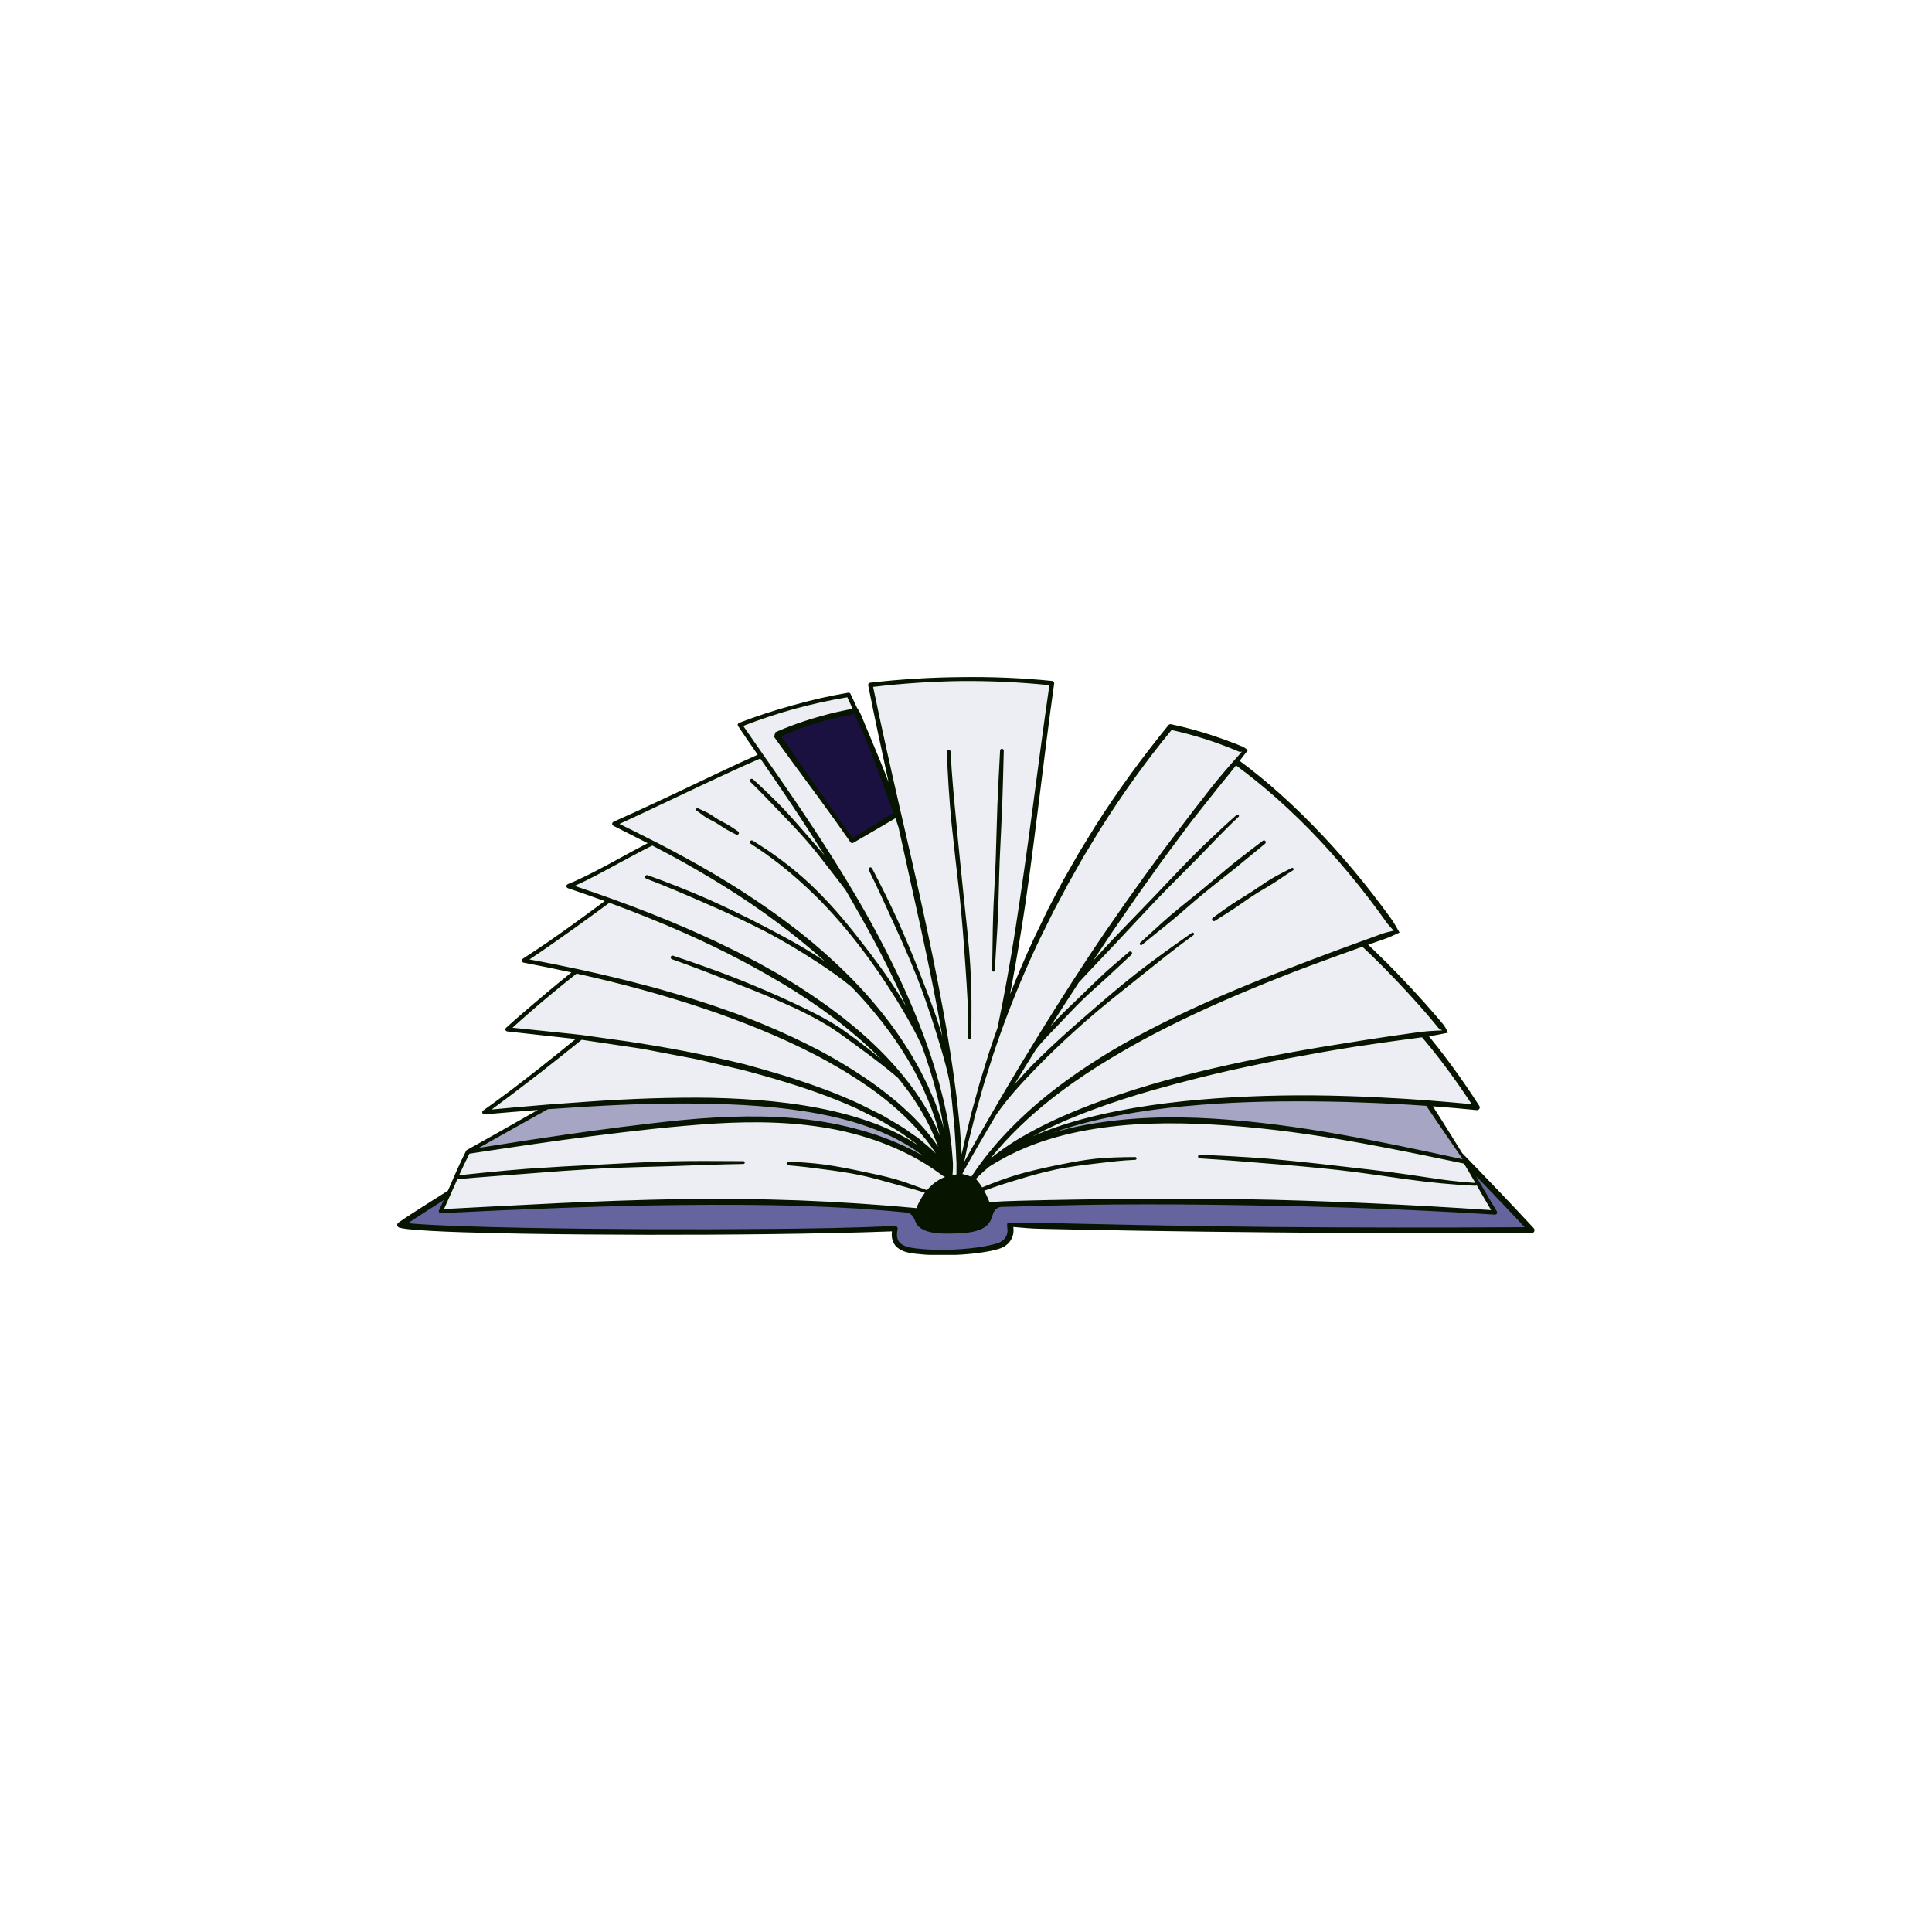 <svg xmlns="http://www.w3.org/2000/svg" xmlns:xlink="http://www.w3.org/1999/xlink" width="500" zoomAndPan="magnify" viewBox="0 0 375 375" height="500" preserveAspectRatio="xMidYMid meet" version="1.0"><defs><clipPath id="425ee6e168"><path d="M 77.059 225 L 298 225 L 298 243.574 L 77.059 243.574 Z M 77.059 225 " clip-rule="nonzero"/></clipPath><clipPath id="da14d0ee9b"><path d="M 85 131.074 L 291 131.074 L 291 236 L 85 236 Z M 85 131.074 " clip-rule="nonzero"/></clipPath><clipPath id="f74a3ba748"><path d="M 77.059 131.074 L 298 131.074 L 298 243.574 L 77.059 243.574 Z M 77.059 131.074 " clip-rule="nonzero"/></clipPath></defs><rect x="-37.5" width="450" fill="#ffffff" y="-37.5" height="450" fill-opacity="1"/><rect x="-37.5" width="450" fill="#ffffff" y="-37.5" height="450" fill-opacity="1"/><g clip-path="url(#425ee6e168)"><path fill="#66649f" d="M 184.246 228.168 C 184.398 228.469 184.457 228.633 184.457 228.633 C 184.391 228.473 184.316 228.324 184.246 228.168 Z M 297.266 238.773 C 293.762 234.98 289.141 230.148 284.371 225.227 C 284.457 225.359 284.547 225.496 284.633 225.629 C 284.578 225.625 284.523 225.617 284.465 225.609 C 286.367 228.73 288.281 232.234 290.184 235.348 C 257.375 233.184 224.457 232.672 191.594 233.816 C 190.941 231.953 190.102 230.371 188.816 228.941 C 188.777 228.949 188.742 228.953 188.707 228.961 C 187.934 228.645 187.168 228.395 186.355 228.234 C 186.309 228.367 186.266 228.5 186.223 228.633 L 184.457 228.633 C 182.145 230.641 180.238 232.773 178.18 235.039 C 147.43 231.957 116.426 233.523 85.559 235.094 C 86.086 233.98 86.602 232.82 87.121 231.648 C 82.07 234.852 78.293 237.277 77.707 237.742 C 82.375 239.191 147.168 239.633 173.73 238.477 C 173.148 241.094 174.438 242.312 176.891 242.711 C 182.137 243.559 190.219 242.992 193.766 241.848 C 195.84 241.176 196.461 239.426 196.004 237.777 C 228.855 238.652 264.402 238.969 297.266 238.773 Z M 297.266 238.773 " fill-opacity="1" fill-rule="nonzero"/></g><path fill="#a6a5c4" d="M 188.77 228.895 C 188.785 228.91 188.801 228.926 188.816 228.941 C 188.777 228.949 188.742 228.953 188.707 228.961 C 188.727 228.938 188.75 228.918 188.77 228.895 Z M 284.371 225.227 C 281.953 221.523 279.535 217.82 277.117 214.121 C 275.895 214.031 274.605 213.945 273.266 213.859 C 250.156 212.414 210.477 212.121 192.594 225.457 C 203.312 218.992 216.594 217.27 229.254 217.469 C 247.859 217.762 266.199 221.641 284.402 225.504 C 284.422 225.539 284.445 225.574 284.465 225.609 C 284.523 225.617 284.578 225.625 284.633 225.629 C 284.547 225.496 284.457 225.359 284.371 225.227 Z M 114.805 214.254 C 112.012 214.422 109.176 214.621 106.297 214.844 C 102.336 217.086 95.141 221.152 90.84 223.551 C 94.887 222.918 98.898 222.305 102.898 221.711 C 111.16 220.484 119.379 219.363 127.793 218.449 C 137.598 217.387 147.516 216.684 157.297 217.918 C 167.078 219.152 176.789 222.438 184.457 228.633 C 172.562 214.145 146.59 212.32 114.805 214.254 Z M 114.805 214.254 " fill-opacity="1" fill-rule="nonzero"/><g clip-path="url(#da14d0ee9b)"><path fill="#eceef3" d="M 290.184 235.348 C 257.375 233.184 224.457 232.672 191.594 233.816 C 190.941 231.953 190.102 230.371 188.816 228.941 C 188.801 228.926 188.785 228.91 188.77 228.895 C 188.75 228.918 188.727 228.938 188.707 228.961 C 187.934 228.645 187.168 228.395 186.355 228.234 C 186.309 228.367 186.266 228.5 186.223 228.633 L 184.457 228.633 C 184.457 228.633 184.398 228.469 184.246 228.168 C 184.316 228.324 184.391 228.473 184.457 228.633 C 172.562 214.145 146.59 212.32 114.805 214.254 C 112.012 214.422 109.176 214.621 106.297 214.844 C 102.27 215.152 98.168 215.508 94 215.891 C 100.906 210.953 108.832 204.594 112.832 201.34 C 108.336 200.77 103.57 200.246 98.504 199.789 C 101.766 196.816 107.52 191.922 111.879 188.484 C 108.629 187.777 105.238 187.094 101.691 186.438 C 106.586 183.293 113.09 178.574 118.262 174.746 C 115.723 173.828 113.098 172.91 110.352 172.004 C 115.062 170.117 121.102 166.414 126.676 163.641 C 123.52 162.02 120.945 160.773 119.25 159.906 C 127.84 156.074 139.668 150.188 147.73 146.672 C 146.152 144.402 144.754 142.395 143.605 140.695 C 150.117 138.152 157.809 135.992 164.707 134.871 C 165.191 135.875 165.684 136.93 166.184 138.031 L 164.695 138.305 C 159.879 139.188 155.191 140.656 150.73 142.676 L 153.352 146.344 L 165.281 163.055 L 165.418 163.242 L 174.078 158.008 C 174.383 158.891 174.684 159.789 174.984 160.695 C 172.922 151.562 170.828 142.25 168.945 132.945 C 180.598 131.57 192.508 131.395 204.18 132.609 C 200.973 154.98 198.957 176.793 194.277 199.004 C 201.879 178.027 213.035 158.336 227.195 141.094 C 232.207 142.172 236.934 143.723 241.641 145.746 C 241.055 146.438 240.469 147.133 239.883 147.836 C 250.883 155.867 261.77 167.348 271.09 180.832 C 268.926 181.598 266.746 182.371 264.562 183.156 C 270.02 188.195 276.746 195.461 280.5 200.227 C 279.07 200.402 277.668 200.582 276.277 200.766 C 280.078 205.246 283.504 210.012 286.699 214.945 C 284.328 214.711 281.051 214.406 277.117 214.121 C 275.895 214.031 274.605 213.945 273.266 213.859 C 250.156 212.414 210.477 212.121 192.594 225.457 C 203.312 218.992 216.594 217.27 229.254 217.469 C 247.859 217.762 266.199 221.641 284.402 225.504 C 284.422 225.539 284.445 225.574 284.465 225.609 C 286.367 228.73 288.281 232.234 290.184 235.348 Z M 172.75 154.23 C 171.535 150.879 170.309 147.715 169.102 144.781 C 170.309 147.715 171.535 150.879 172.75 154.23 Z M 172.75 154.23 C 173.191 155.461 173.637 156.715 174.074 157.996 C 173.637 156.715 173.191 155.461 172.75 154.23 Z M 127.793 218.449 C 119.379 219.363 111.16 220.484 102.898 221.711 C 98.898 222.305 94.887 222.918 90.84 223.551 C 89.527 226.109 88.324 228.918 87.121 231.648 C 86.602 232.82 86.086 233.98 85.559 235.094 C 116.426 233.523 147.43 231.957 178.18 235.039 C 180.238 232.773 182.145 230.641 184.457 228.633 C 176.789 222.438 167.078 219.152 157.297 217.918 C 147.516 216.684 137.598 217.387 127.793 218.449 Z M 127.793 218.449 " fill-opacity="1" fill-rule="nonzero"/></g><path fill="#1b1140" d="M 174.078 158.008 L 165.418 163.242 L 165.281 163.055 L 153.352 146.344 L 150.73 142.676 C 155.191 140.656 159.879 139.188 164.695 138.305 L 166.184 138.031 C 166.188 138.035 166.188 138.039 166.191 138.047 C 166.344 138.379 166.496 138.719 166.648 139.062 C 166.656 139.082 166.668 139.102 166.676 139.121 C 166.824 139.453 166.973 139.789 167.121 140.129 C 167.137 140.156 167.148 140.188 167.16 140.215 C 167.309 140.551 167.457 140.891 167.605 141.234 C 167.617 141.266 167.633 141.293 167.645 141.324 C 167.793 141.668 167.941 142.016 168.094 142.367 C 168.105 142.398 168.117 142.43 168.133 142.461 C 168.285 142.82 168.441 143.188 168.594 143.555 C 168.602 143.57 168.609 143.586 168.613 143.602 C 168.773 143.988 168.938 144.379 169.098 144.77 C 169.102 144.773 169.102 144.777 169.102 144.781 C 170.754 148.789 172.438 153.223 174.074 157.996 C 174.078 158 174.078 158.004 174.078 158.008 Z M 174.078 158.008 " fill-opacity="1" fill-rule="nonzero"/><g clip-path="url(#f74a3ba748)"><path fill="#071500" d="M 297.691 238.383 C 293.133 233.461 288.492 228.625 283.82 223.828 L 280.004 217.695 C 279.379 216.703 278.746 215.719 278.117 214.734 C 280.961 214.941 283.809 215.184 286.648 215.473 C 286.762 215.48 286.883 215.457 286.988 215.387 C 287.23 215.23 287.301 214.902 287.141 214.66 C 285.449 212.031 283.688 209.445 281.836 206.922 C 280.914 205.656 279.961 204.414 278.996 203.18 C 278.512 202.566 278.02 201.953 277.527 201.348 L 277.355 201.141 C 277.496 201.117 277.641 201.102 277.781 201.078 C 278.898 200.891 279.992 200.664 281.047 200.449 C 280.902 200.129 280.742 199.754 280.52 199.395 C 280.305 199.035 280.012 198.688 279.855 198.504 C 279.477 198.059 279.109 197.605 278.727 197.168 C 277.969 196.285 277.195 195.414 276.422 194.543 C 274.871 192.809 273.289 191.105 271.676 189.426 C 270.062 187.75 268.422 186.102 266.738 184.492 C 266.344 184.117 265.949 183.742 265.555 183.371 L 265.555 183.367 L 268.438 182.367 C 269.535 181.992 270.652 181.492 271.648 181.012 C 271.141 180.082 270.547 179.059 269.895 178.141 L 268.137 175.762 C 266.961 174.207 265.77 172.66 264.543 171.145 C 262.098 168.105 259.535 165.156 256.859 162.316 C 254.184 159.48 251.414 156.727 248.5 154.125 C 245.973 151.855 243.344 149.699 240.613 147.676 C 241.152 146.984 241.691 146.297 242.215 145.609 C 241.898 145.332 241.438 145.012 240.996 144.836 L 240.105 144.477 C 239.512 144.242 238.918 144.016 238.32 143.793 C 237.121 143.352 235.918 142.934 234.703 142.543 C 232.273 141.762 229.805 141.105 227.309 140.574 L 227.305 140.57 C 227.117 140.531 226.914 140.598 226.785 140.758 C 221.664 147.047 216.863 153.602 212.527 160.453 L 209.348 165.641 L 206.332 170.926 L 203.504 176.312 L 200.852 181.785 C 199.133 185.469 197.531 189.207 196.043 192.988 C 196.801 189.062 197.492 185.125 198.125 181.184 C 199.449 173.121 200.469 165.023 201.484 156.93 C 202.496 148.836 203.477 140.742 204.613 132.672 L 204.613 132.652 C 204.637 132.41 204.465 132.199 204.223 132.172 C 198.352 131.582 192.445 131.344 186.551 131.426 C 180.652 131.473 174.754 131.836 168.895 132.512 L 168.859 132.516 C 168.621 132.562 168.469 132.793 168.516 133.031 C 169.77 139.312 171.109 145.578 172.477 151.832 C 171.957 150.461 171.41 149.094 170.855 147.734 L 168.793 142.758 L 167.234 139.031 L 167.086 138.68 C 167.027 138.543 166.961 138.41 166.895 138.273 C 166.758 138.008 166.609 137.75 166.457 137.508 C 166.441 137.508 166.422 137.512 166.406 137.512 C 165.973 136.566 165.531 135.629 165.086 134.691 C 165.008 134.527 164.828 134.426 164.641 134.457 C 161.016 135.062 157.438 135.891 153.906 136.883 C 150.371 137.855 146.879 138.984 143.453 140.309 C 143.426 140.316 143.395 140.332 143.371 140.352 C 143.18 140.48 143.129 140.742 143.262 140.93 C 144.52 142.797 145.793 144.645 147.066 146.492 C 145.883 147.016 144.703 147.551 143.527 148.094 C 140.805 149.352 138.094 150.641 135.387 151.934 C 132.684 153.23 129.969 154.504 127.25 155.773 C 124.535 157.043 121.812 158.301 119.078 159.512 C 118.988 159.551 118.914 159.621 118.867 159.711 C 118.762 159.922 118.844 160.18 119.055 160.285 C 121.281 161.414 123.508 162.527 125.719 163.664 C 123.949 164.57 122.207 165.527 120.465 166.48 C 118.781 167.406 117.086 168.312 115.387 169.191 C 113.68 170.066 111.961 170.91 110.199 171.617 C 110.09 171.66 110 171.75 109.957 171.871 C 109.887 172.09 110.004 172.324 110.223 172.398 C 112.613 173.203 114.996 174.039 117.371 174.898 C 115.27 176.457 113.164 178.008 111.043 179.535 C 107.906 181.805 104.719 184.004 101.469 186.094 C 101.379 186.152 101.309 186.25 101.289 186.363 C 101.246 186.586 101.395 186.801 101.617 186.844 C 104.727 187.438 107.824 188.066 110.914 188.742 C 109.309 190.031 107.719 191.34 106.141 192.66 C 103.48 194.906 100.816 197.148 98.227 199.488 C 98.152 199.551 98.105 199.641 98.094 199.746 C 98.066 199.973 98.23 200.172 98.457 200.199 L 98.465 200.199 L 110.012 201.48 C 110.582 201.547 111.156 201.609 111.727 201.672 C 109.371 203.605 107 205.523 104.602 207.406 C 102.824 208.805 101.035 210.188 99.238 211.559 C 97.43 212.914 95.605 214.25 93.766 215.562 C 93.656 215.645 93.586 215.781 93.598 215.93 C 93.617 216.152 93.816 216.316 94.039 216.297 C 97.488 215.992 100.941 215.707 104.395 215.441 L 99.789 218.055 L 95.223 220.641 L 90.684 223.18 L 90.645 223.203 C 90.641 223.203 90.641 223.207 90.637 223.207 C 90.57 223.242 90.508 223.289 90.469 223.363 C 89.18 225.906 88.07 228.523 86.934 231.117 L 82.547 233.895 L 79.953 235.559 C 79.086 236.125 78.238 236.66 77.352 237.297 L 77.332 237.309 C 77.223 237.387 77.145 237.5 77.113 237.641 C 77.051 237.938 77.238 238.227 77.535 238.293 C 77.805 238.348 78.094 238.426 78.352 238.461 L 79.117 238.566 L 80.633 238.711 C 81.637 238.793 82.641 238.859 83.645 238.914 C 85.648 239.027 87.652 239.109 89.656 239.172 C 93.66 239.305 97.664 239.391 101.672 239.461 C 109.68 239.594 117.688 239.652 125.699 239.668 C 133.707 239.676 141.715 239.641 149.723 239.539 C 153.727 239.488 157.734 239.422 161.738 239.328 C 165.535 239.254 169.332 239.152 173.129 239.004 C 173.078 239.43 173.062 239.871 173.141 240.32 C 173.258 240.996 173.609 241.691 174.156 242.133 C 175.242 243.051 176.594 243.199 177.742 243.355 C 180.133 243.645 182.523 243.688 184.906 243.605 C 187.289 243.508 189.668 243.309 192.035 242.852 C 192.629 242.738 193.219 242.594 193.812 242.418 C 194.426 242.242 195.062 241.938 195.574 241.457 C 196.094 240.992 196.469 240.344 196.629 239.664 C 196.715 239.32 196.734 238.973 196.727 238.629 C 196.719 238.473 196.707 238.316 196.68 238.16 C 198.621 238.34 200.414 238.488 202.32 238.52 L 208.648 238.656 L 221.309 238.887 C 229.746 239.027 238.188 239.121 246.625 239.199 C 263.508 239.379 280.387 239.441 297.27 239.352 C 297.41 239.352 297.551 239.301 297.66 239.199 C 297.895 238.98 297.906 238.613 297.691 238.383 Z M 246.637 238.156 C 238.199 238.07 229.762 237.938 221.328 237.781 L 208.672 237.512 L 202.348 237.359 C 200.102 237.285 197.738 237.336 195.539 237.414 C 195.492 237.566 195.457 237.766 195.469 237.957 C 195.473 238.047 195.492 238.168 195.504 238.211 L 195.516 238.305 C 195.539 238.43 195.551 238.551 195.559 238.676 C 195.562 238.922 195.555 239.168 195.496 239.398 C 195.391 239.867 195.152 240.293 194.797 240.621 C 194.441 240.957 193.996 241.188 193.477 241.344 C 192.938 241.508 192.379 241.648 191.812 241.766 C 189.547 242.234 187.199 242.441 184.867 242.547 C 182.527 242.633 180.18 242.598 177.871 242.324 L 177.012 242.203 C 176.734 242.16 176.465 242.105 176.203 242.035 C 175.68 241.895 175.195 241.672 174.828 241.359 C 174.453 241.055 174.238 240.629 174.145 240.145 C 174.055 239.66 174.113 239.117 174.227 238.586 L 174.227 238.578 C 174.234 238.535 174.238 238.496 174.238 238.453 C 174.223 238.172 173.988 237.957 173.707 237.969 C 165.719 238.324 157.715 238.461 149.711 238.531 C 141.711 238.605 133.703 238.617 125.699 238.586 C 117.695 238.551 109.691 238.473 101.691 238.316 C 97.691 238.238 93.691 238.145 89.695 238.004 C 87.695 237.934 85.699 237.848 83.707 237.746 C 82.711 237.695 81.715 237.633 80.727 237.559 L 79.25 237.422 L 79.195 237.414 C 79.648 237.113 80.113 236.809 80.57 236.508 L 83.148 234.84 L 86.125 232.941 C 85.824 233.605 85.523 234.27 85.211 234.93 C 85.184 234.984 85.168 235.047 85.172 235.113 C 85.184 235.328 85.363 235.492 85.578 235.48 L 85.582 235.48 L 97.156 234.93 L 108.73 234.465 C 116.449 234.18 124.168 233.965 131.887 233.898 C 139.605 233.82 147.324 233.812 155.035 234.059 L 160.82 234.277 L 166.598 234.586 C 168.523 234.715 170.445 234.863 172.367 235.012 L 176.301 235.387 C 176.648 235.531 177.27 235.938 177.656 237.055 C 178.375 239.129 181.395 239.445 183.93 239.445 C 184.539 239.445 185.125 239.426 185.641 239.41 L 185.777 239.406 C 191.555 239.227 192.152 237.402 192.633 235.938 C 192.902 235.117 193.094 234.547 194.188 234.27 C 195.383 234.246 196.582 234.219 197.773 234.176 L 203.934 234.004 L 210.094 233.875 L 216.254 233.793 C 224.469 233.738 232.684 233.785 240.898 233.926 C 249.113 234.062 257.328 234.227 265.539 234.535 C 273.75 234.832 281.957 235.246 290.156 235.758 L 290.16 235.758 C 290.242 235.766 290.328 235.746 290.402 235.699 C 290.598 235.578 290.656 235.324 290.539 235.133 C 289.543 233.516 288.59 231.875 287.637 230.23 C 287.258 229.582 286.879 228.934 286.5 228.285 L 287.867 229.699 C 290.578 232.516 293.273 235.344 295.938 238.203 C 279.504 238.301 263.07 238.289 246.637 238.156 Z M 88.105 230.379 C 88.324 229.879 88.547 229.379 88.77 228.883 C 89.434 228.824 90.098 228.766 90.762 228.711 C 91.152 228.676 91.543 228.641 91.93 228.609 C 92.32 228.574 92.711 228.543 93.098 228.512 C 96.215 228.262 99.332 228.027 102.445 227.797 C 107.086 227.414 111.73 227.09 116.379 226.824 C 121.027 226.578 125.684 226.496 130.336 226.352 L 137.312 226.102 C 139.641 226.016 141.969 225.973 144.297 225.926 C 144.441 225.922 144.562 225.801 144.562 225.656 C 144.562 225.508 144.445 225.383 144.293 225.383 L 137.301 225.352 C 134.973 225.348 132.641 225.352 130.309 225.41 C 125.648 225.523 120.992 225.812 116.336 226.047 C 111.68 226.266 107.027 226.535 102.375 226.855 C 99.789 227.055 97.207 227.293 94.625 227.547 C 94.223 227.586 93.82 227.629 93.418 227.668 C 93.023 227.707 92.625 227.746 92.23 227.789 C 91.191 227.895 90.152 228.004 89.113 228.117 C 89.754 226.707 90.41 225.312 91.105 223.941 C 91.109 223.938 91.109 223.934 91.113 223.93 C 92.379 223.734 93.648 223.543 94.914 223.352 C 96.234 223.156 97.551 222.957 98.867 222.762 C 99.473 222.672 100.074 222.586 100.676 222.496 C 101.102 222.434 101.523 222.371 101.945 222.309 C 102.371 222.246 102.797 222.184 103.223 222.121 C 107.066 221.566 110.91 221.031 114.762 220.539 C 122.727 219.527 130.715 218.598 138.703 218.082 C 146.688 217.598 154.746 217.734 162.57 219.328 C 166.473 220.145 170.301 221.32 173.938 222.934 C 175.754 223.738 177.531 224.637 179.227 225.672 C 179.66 225.914 180.066 226.195 180.484 226.465 C 180.902 226.73 181.316 227.004 181.715 227.301 L 182.32 227.73 L 182.621 227.949 L 182.688 227.996 L 182.852 228.121 C 183.031 228.246 183.223 228.348 183.438 228.445 C 183.418 228.453 183.398 228.461 183.379 228.469 C 183.137 228.562 182.902 228.664 182.676 228.781 C 181.539 229.359 180.625 230.176 179.91 231.027 L 178.93 230.652 L 177.273 230.039 L 175.613 229.453 C 175.055 229.262 174.492 229.098 173.93 228.922 C 171.668 228.266 169.359 227.805 167.059 227.32 C 164.758 226.836 162.449 226.383 160.121 226.051 C 157.785 225.742 155.438 225.582 153.09 225.473 C 152.895 225.465 152.727 225.613 152.715 225.809 C 152.699 226.004 152.848 226.18 153.047 226.195 C 155.371 226.375 157.688 226.672 159.996 226.984 C 162.305 227.277 164.617 227.613 166.898 228.082 C 169.188 228.551 171.426 229.207 173.672 229.828 L 177.047 230.754 C 177.879 230.984 178.703 231.246 179.527 231.512 C 178.633 232.711 178.109 233.887 177.875 234.492 L 172.449 234.02 C 170.52 233.887 168.59 233.754 166.66 233.602 L 160.867 233.254 L 155.074 232.992 C 147.34 232.715 139.605 232.621 131.871 232.746 C 124.141 232.883 116.414 233.164 108.691 233.516 L 97.113 234.102 L 86.18 234.672 C 86.559 233.848 86.934 233.02 87.301 232.191 C 87.434 231.887 87.57 231.582 87.703 231.277 C 87.836 230.977 87.973 230.68 88.105 230.379 Z M 95.598 221.309 L 100.176 218.742 L 106.332 215.293 C 108.531 215.133 110.73 214.988 112.93 214.855 C 113.266 214.832 113.602 214.816 113.938 214.797 C 114.277 214.777 114.621 214.758 114.961 214.738 C 115.824 214.691 116.688 214.637 117.551 214.594 C 125.395 214.188 133.25 214.051 141.082 214.34 C 144.996 214.48 148.906 214.75 152.789 215.23 C 156.668 215.707 160.527 216.391 164.293 217.402 C 165.238 217.637 166.164 217.945 167.094 218.23 C 168.023 218.523 168.93 218.887 169.844 219.211 C 171.641 219.953 173.43 220.723 175.109 221.695 C 175.969 222.145 176.77 222.691 177.59 223.203 C 177.996 223.461 178.371 223.77 178.766 224.047 C 178.93 224.172 179.098 224.289 179.262 224.41 C 177.684 223.492 176.043 222.672 174.371 221.941 C 170.652 220.301 166.746 219.148 162.785 218.301 C 154.84 216.629 146.68 216.453 138.637 216.918 C 134.609 217.141 130.598 217.562 126.602 218.023 C 122.605 218.484 118.613 218.996 114.629 219.543 C 111.465 219.98 108.301 220.441 105.141 220.914 C 104.715 220.98 104.289 221.043 103.859 221.105 C 103.441 221.168 103.023 221.23 102.602 221.293 C 99.395 221.781 96.188 222.285 92.98 222.793 Z M 105.09 208.031 C 107.711 205.98 110.309 203.906 112.902 201.82 L 115.766 202.246 L 121.508 203.102 L 124.379 203.531 C 125.332 203.691 126.281 203.887 127.23 204.066 L 132.93 205.152 C 133.879 205.34 134.836 205.5 135.777 205.711 L 138.598 206.383 L 144.246 207.699 C 144.328 207.723 144.41 207.746 144.496 207.77 C 145.426 208.02 146.359 208.273 147.289 208.531 C 147.547 208.605 147.801 208.676 148.055 208.75 C 148.445 208.859 148.836 208.969 149.227 209.082 C 149.629 209.195 150.027 209.312 150.426 209.43 C 150.469 209.445 150.516 209.457 150.559 209.469 C 155.871 211.035 161.117 212.82 166.156 215.105 L 168.742 216.383 L 170.035 217.027 L 170.68 217.352 L 171.301 217.719 C 172.945 218.711 174.641 219.629 176.168 220.789 L 177.34 221.617 C 177.633 221.809 177.895 222.043 178.16 222.27 C 177.324 221.75 176.508 221.199 175.633 220.75 C 173.902 219.758 172.066 218.977 170.23 218.227 C 168.367 217.539 166.484 216.902 164.57 216.387 C 156.914 214.293 149 213.492 141.125 213.172 C 137.184 213.008 133.238 213.031 129.301 213.113 C 125.359 213.195 121.426 213.371 117.496 213.605 C 117.223 213.625 116.949 213.645 116.676 213.66 C 116.332 213.68 115.988 213.707 115.645 213.727 C 115.309 213.75 114.969 213.773 114.629 213.793 C 112.484 213.934 110.336 214.086 108.191 214.254 C 107.863 214.277 107.539 214.301 107.211 214.328 C 106.883 214.355 106.551 214.375 106.223 214.402 C 102.617 214.695 99.016 215.016 95.418 215.355 C 98.68 212.961 101.898 210.508 105.09 208.031 Z M 99.473 199.477 C 101.816 197.359 104.203 195.277 106.637 193.254 C 108.383 191.805 110.141 190.367 111.922 188.969 C 116.312 189.941 120.68 191.012 125.008 192.207 C 132.719 194.336 140.324 196.84 147.707 199.883 C 151.238 201.324 154.699 202.93 158.09 204.664 C 158.25 204.746 158.41 204.824 158.566 204.906 C 160.035 205.676 161.484 206.488 162.91 207.332 C 163.09 207.438 163.273 207.539 163.453 207.648 C 163.656 207.77 163.855 207.891 164.059 208.012 C 164.254 208.133 164.449 208.258 164.645 208.379 C 166.047 209.25 167.43 210.148 168.777 211.098 C 169.711 211.754 170.625 212.441 171.52 213.145 C 173.309 214.555 175.012 216.059 176.602 217.676 C 176.996 218.07 177.379 218.473 177.758 218.887 C 179.09 220.344 180.336 221.887 181.406 223.539 C 181.484 223.656 181.555 223.777 181.629 223.898 L 181.359 223.629 C 181.242 223.504 181.117 223.383 180.992 223.262 C 180.988 223.258 180.98 223.25 180.977 223.246 C 180.395 222.688 179.758 222.195 179.148 221.672 C 178.762 221.363 178.41 221.016 178 220.746 L 177.23 220.207 L 176.793 219.906 C 175.445 218.891 173.988 218.066 172.543 217.223 C 172.301 217.078 172.059 216.941 171.816 216.797 L 171.184 216.426 L 170.527 216.098 L 169.215 215.453 L 166.594 214.148 C 164.453 213.164 162.273 212.273 160.074 211.445 C 158.27 210.77 156.449 210.137 154.617 209.539 C 154.258 209.422 153.895 209.305 153.535 209.191 C 153.168 209.074 152.797 208.957 152.43 208.844 C 152.059 208.73 151.691 208.617 151.32 208.508 C 151.168 208.461 151.02 208.414 150.867 208.371 C 148.766 207.742 146.652 207.145 144.531 206.57 C 136.98 204.719 129.344 203.246 121.66 202.117 L 115.895 201.309 L 113.887 201.027 L 113.012 200.902 C 112.91 200.887 112.809 200.879 112.703 200.867 C 111.844 200.754 110.98 200.68 110.117 200.582 Z M 111.496 180.164 C 113.77 178.539 116.027 176.887 118.281 175.23 C 123.207 177.039 128.082 178.984 132.879 181.105 C 140.273 184.383 147.457 188.129 154.305 192.398 C 158.996 195.379 163.523 198.66 167.645 202.375 C 168.789 203.406 169.914 204.465 170.988 205.566 C 169.336 204.184 167.648 202.836 165.914 201.559 C 165.047 200.918 164.164 200.293 163.285 199.668 C 162.777 199.348 162.273 199.016 161.762 198.695 C 161.348 198.438 160.93 198.188 160.5 197.957 C 160.023 197.695 159.555 197.418 159.074 197.172 L 157.629 196.434 C 156.668 195.926 155.684 195.488 154.711 195.012 C 150.816 193.145 146.836 191.473 142.832 189.867 C 138.812 188.297 134.75 186.871 130.652 185.5 C 130.465 185.438 130.262 185.535 130.199 185.719 C 130.133 185.906 130.23 186.113 130.418 186.18 L 130.426 186.184 C 134.473 187.617 138.488 189.172 142.488 190.742 C 142.859 190.887 143.23 191.035 143.602 191.18 C 146.965 192.488 150.301 193.855 153.578 195.355 C 153.844 195.477 154.113 195.594 154.379 195.715 C 156.309 196.652 158.238 197.602 160.062 198.707 C 161 199.227 161.863 199.844 162.75 200.43 C 163.016 200.617 163.277 200.812 163.547 201.004 C 164.152 201.441 164.758 201.875 165.359 202.316 C 167.5 203.887 169.66 205.453 171.742 207.109 C 171.895 207.227 172.043 207.348 172.191 207.469 C 172.344 207.59 172.492 207.711 172.645 207.836 C 172.891 208.035 173.137 208.238 173.379 208.445 C 173.684 208.695 173.984 208.949 174.281 209.207 C 174.527 209.504 174.77 209.801 175.004 210.105 C 175.586 210.848 176.148 211.602 176.703 212.363 C 177.848 214.008 178.906 215.711 179.844 217.48 C 180.711 219.121 181.449 220.824 182.082 222.566 C 181.023 221 179.828 219.535 178.555 218.152 C 177.191 216.648 175.691 215.281 174.172 213.953 C 172.625 212.652 171.031 211.406 169.387 210.238 C 168.426 209.555 167.445 208.898 166.461 208.254 C 166.27 208.129 166.074 208.012 165.883 207.887 C 165.695 207.766 165.504 207.645 165.316 207.527 C 163.281 206.246 161.207 205.039 159.09 203.914 C 155.52 202.051 151.871 200.34 148.152 198.805 C 147.23 198.395 146.285 198.059 145.352 197.684 C 144.414 197.324 143.48 196.949 142.531 196.613 L 139.688 195.613 L 138.262 195.117 L 136.828 194.652 C 134.914 194.047 133.008 193.41 131.074 192.871 C 129.145 192.305 127.219 191.738 125.273 191.246 C 121.148 190.148 117 189.156 112.836 188.25 C 112.664 188.211 112.492 188.176 112.32 188.137 C 112.152 188.102 111.98 188.066 111.812 188.031 C 108.805 187.383 105.789 186.785 102.766 186.223 C 105.727 184.27 108.609 182.211 111.496 180.164 Z M 115.75 169.895 C 117.461 169.004 119.141 168.066 120.836 167.156 C 122.754 166.125 124.672 165.09 126.617 164.125 C 127.77 164.723 128.914 165.324 130.055 165.941 C 133.676 167.895 137.242 169.953 140.727 172.137 C 147.625 176.438 154.18 181.285 160.223 186.691 C 159.93 186.488 159.637 186.285 159.34 186.086 C 155.863 183.777 152.188 181.816 148.504 179.895 C 144.82 177.965 141.078 176.16 137.285 174.465 C 133.477 172.797 129.609 171.281 125.695 169.871 C 125.512 169.805 125.305 169.898 125.234 170.082 C 125.164 170.27 125.258 170.477 125.445 170.547 L 125.449 170.551 C 129.312 172.02 133.117 173.66 136.906 175.324 C 140.707 176.961 144.461 178.707 148.145 180.586 C 151.82 182.488 155.367 184.617 158.82 186.875 C 161.039 188.344 163.254 189.863 165.297 191.574 C 169.43 195.855 173.141 200.535 176.203 205.629 C 176.426 206.02 176.652 206.41 176.879 206.801 C 176.949 206.922 177.016 207.043 177.086 207.164 C 177.156 207.289 177.223 207.418 177.293 207.543 C 177.434 207.793 177.578 208.043 177.711 208.301 L 178.328 209.539 L 179.078 211.043 C 179.359 211.68 179.629 212.32 179.898 212.961 C 180.027 213.262 180.152 213.562 180.281 213.863 C 180.379 214.098 180.488 214.332 180.574 214.57 L 180.828 215.293 L 181.332 216.738 C 181.469 217.152 181.629 217.555 181.754 217.969 C 181.773 218.043 181.797 218.117 181.816 218.191 L 182.223 219.668 L 182.441 220.453 C 181.945 219.27 181.406 218.105 180.801 216.977 C 179.832 215.168 178.742 213.426 177.566 211.75 C 177.121 211.141 176.664 210.539 176.203 209.941 C 175.621 209.188 175.02 208.445 174.398 207.723 C 174.289 207.598 174.18 207.473 174.074 207.352 C 173.965 207.23 173.863 207.105 173.754 206.984 C 173.746 206.977 173.742 206.969 173.734 206.961 C 168.312 200.82 161.781 195.797 154.926 191.414 C 154.07 190.863 153.191 190.352 152.324 189.816 L 151.02 189.027 L 149.688 188.281 L 147.02 186.797 L 144.309 185.391 L 142.957 184.688 L 141.586 184.023 L 138.84 182.695 C 137 181.832 135.137 181.016 133.285 180.184 C 128.629 178.176 123.91 176.32 119.145 174.598 C 118.992 174.543 118.84 174.488 118.688 174.434 C 118.531 174.379 118.375 174.324 118.223 174.266 C 115.996 173.469 113.762 172.699 111.52 171.953 C 112.961 171.32 114.363 170.621 115.75 169.895 Z M 135.723 152.641 C 138.438 151.367 141.152 150.098 143.879 148.859 C 145.105 148.309 146.336 147.758 147.57 147.223 C 148.453 148.504 149.34 149.785 150.219 151.07 C 152.531 154.449 154.812 157.852 157.035 161.289 C 158.055 162.867 159.062 164.453 160.055 166.047 C 159.09 164.895 158.105 163.766 157.121 162.637 C 155.395 160.645 153.656 158.664 151.848 156.746 C 150.016 154.848 148.109 153.035 146.156 151.254 C 146.012 151.125 145.789 151.129 145.656 151.27 C 145.516 151.414 145.52 151.641 145.664 151.781 L 145.668 151.785 C 147.551 153.598 149.355 155.508 151.168 157.398 C 152.996 159.277 154.805 161.176 156.535 163.145 C 158.266 165.117 159.836 167.215 161.449 169.273 C 162.348 170.426 163.246 171.578 164.117 172.75 C 165.988 175.93 167.797 179.145 169.551 182.387 C 169.691 182.652 169.832 182.922 169.973 183.191 C 170.344 183.891 170.715 184.59 171.078 185.289 C 171.496 186.102 171.91 186.918 172.316 187.734 C 173.566 190.25 174.754 192.793 175.871 195.367 C 175.508 194.73 175.141 194.094 174.758 193.469 C 172.312 189.477 169.484 185.75 166.613 182.082 C 165.926 181.191 165.223 180.309 164.504 179.438 C 163.762 178.535 163.004 177.645 162.227 176.766 C 161.586 176.043 160.93 175.328 160.266 174.625 C 159.297 173.602 158.309 172.598 157.281 171.629 C 153.863 168.43 150.086 165.621 146.105 163.172 C 145.938 163.07 145.715 163.117 145.609 163.285 C 145.504 163.453 145.555 163.676 145.723 163.785 C 149.445 166.156 152.926 168.887 156.164 171.879 C 156.32 172.023 156.48 172.168 156.641 172.316 C 157.184 172.82 157.719 173.332 158.246 173.852 C 159.035 174.625 159.805 175.418 160.562 176.223 C 162.465 178.25 164.27 180.375 166 182.562 C 168.871 186.211 171.512 190.031 173.953 193.965 C 175.172 195.934 176.352 197.926 177.43 199.973 C 177.945 200.941 178.43 201.926 178.887 202.922 C 179.105 203.523 179.328 204.125 179.539 204.73 C 179.754 205.352 179.953 205.98 180.156 206.605 C 180.195 206.73 180.238 206.852 180.277 206.977 C 180.32 207.105 180.363 207.234 180.406 207.363 C 180.738 208.426 181.059 209.492 181.359 210.566 C 181.609 211.555 181.879 212.539 182.109 213.531 L 182.746 216.516 L 183.113 218.656 L 183.164 218.949 L 182.992 218.344 L 182.859 217.871 C 182.73 217.367 182.523 216.887 182.359 216.391 L 181.84 214.918 L 181.578 214.184 C 181.488 213.938 181.379 213.703 181.277 213.461 C 180.863 212.508 180.465 211.543 180.039 210.598 L 178.637 207.809 C 178.578 207.695 178.512 207.586 178.453 207.477 C 178.383 207.348 178.312 207.223 178.242 207.098 C 178.172 206.977 178.105 206.852 178.039 206.73 C 177.727 206.188 177.406 205.645 177.102 205.094 C 172.852 197.941 167.363 191.582 161.215 186.023 C 160.465 185.309 159.672 184.641 158.887 183.961 L 157.711 182.945 L 156.508 181.965 C 155.703 181.309 154.898 180.656 154.07 180.039 C 153.242 179.414 152.43 178.77 151.586 178.172 C 148.242 175.723 144.797 173.426 141.273 171.258 C 137.746 169.09 134.145 167.055 130.492 165.117 C 129.547 164.613 128.598 164.117 127.645 163.625 C 127.488 163.547 127.332 163.469 127.176 163.391 C 127.023 163.312 126.871 163.234 126.719 163.16 C 124.566 162.062 122.398 160.992 120.242 159.922 C 125.441 157.562 130.562 155.055 135.723 152.641 Z M 154.113 137.617 C 157.523 136.688 160.977 135.91 164.465 135.34 C 164.816 136.09 165.164 136.844 165.508 137.602 C 165.289 137.629 165.07 137.66 164.859 137.699 L 163.527 137.969 C 162.676 138.145 161.824 138.344 160.98 138.555 C 159.293 138.996 157.621 139.477 155.965 140.023 C 154.312 140.574 152.68 141.188 151.078 141.879 L 150.777 142.012 L 150.629 142.078 L 150.555 142.113 L 150.516 142.129 L 150.5 142.137 L 150.488 142.141 C 150.02 143.898 150.363 142.633 150.258 143.027 L 150.633 143.555 L 151.387 144.609 L 151.418 144.652 L 151.691 145.027 L 151.883 145.289 L 151.969 145.406 L 152.5 146.133 L 152.914 146.703 C 154.941 149.5 157.012 152.262 159.055 155.051 L 162.094 159.246 L 164.121 162.117 L 165.082 163.48 C 165.199 163.641 165.418 163.695 165.598 163.605 C 165.605 163.602 165.613 163.602 165.621 163.594 L 165.629 163.59 L 166.059 163.34 L 170 161.043 C 171.27 160.301 172.543 159.562 173.809 158.816 C 174.012 159.414 174.211 160.008 174.41 160.609 L 178.828 180.625 C 180.309 187.457 181.727 194.301 182.918 201.18 C 182.809 200.785 182.695 200.387 182.566 199.996 L 181.691 197.281 L 180.719 194.602 C 180.402 193.703 180.051 192.824 179.707 191.938 C 179.363 191.051 179.039 190.16 178.676 189.281 C 177.316 185.734 175.832 182.238 174.301 178.766 C 172.723 175.309 171.035 171.91 169.266 168.547 C 169.176 168.375 168.961 168.305 168.789 168.391 C 168.785 168.391 168.785 168.391 168.785 168.391 C 168.605 168.48 168.535 168.699 168.621 168.875 L 168.625 168.879 C 170.32 172.258 171.883 175.711 173.441 179.156 C 174.516 181.492 175.566 183.844 176.57 186.215 C 177.039 187.328 177.504 188.445 177.949 189.566 C 179.324 193.09 180.547 196.672 181.664 200.277 C 182.301 202.316 182.926 204.359 183.469 206.426 C 183.504 206.551 183.535 206.672 183.57 206.797 C 183.602 206.926 183.637 207.055 183.668 207.188 C 183.887 208.059 184.094 208.938 184.273 209.82 C 184.301 210.047 184.332 210.273 184.359 210.5 L 184.742 213.512 L 185.039 216.531 C 185.125 217.539 185.258 218.543 185.309 219.555 L 185.496 222.578 L 185.543 223.336 C 185.555 223.594 185.574 223.82 185.578 224.121 C 185.59 224.641 185.613 225.18 185.656 225.723 L 185.645 227.965 C 185.637 227.965 185.629 227.965 185.625 227.965 C 185.449 227.977 185.289 228.004 185.121 228.027 C 185.066 228.035 185.012 228.039 184.957 228.047 C 184.949 228.051 184.938 228.051 184.926 228.051 C 184.922 228.051 184.918 228.051 184.91 228.055 C 184.902 228.055 184.895 228.055 184.887 228.055 C 184.891 228.035 184.891 228.016 184.891 227.996 C 184.918 227.617 184.941 227.25 184.953 226.887 C 184.969 226.438 184.973 225.992 184.953 225.531 L 184.797 223.652 L 184.695 222.441 L 184.488 220.875 L 184.293 219.367 L 184.07 218.125 L 183.75 216.32 L 183.078 213.301 C 183.004 212.988 182.922 212.676 182.84 212.367 C 182.664 211.68 182.48 210.996 182.301 210.309 C 182.02 209.305 181.73 208.301 181.426 207.305 C 181.387 207.176 181.348 207.047 181.309 206.922 C 181.27 206.793 181.23 206.668 181.191 206.543 C 180.965 205.828 180.738 205.113 180.496 204.402 C 179.238 200.699 177.801 197.062 176.23 193.488 C 175.695 192.273 175.152 191.07 174.586 189.871 C 174.152 188.941 173.707 188.016 173.254 187.098 C 172.387 185.332 171.488 183.578 170.566 181.844 C 168.652 178.207 166.598 174.648 164.469 171.137 C 162.344 167.625 160.141 164.16 157.883 160.73 C 155.629 157.305 153.312 153.918 150.977 150.547 C 150.125 149.316 149.262 148.09 148.402 146.863 C 148.316 146.738 148.23 146.617 148.145 146.492 C 148.059 146.371 147.977 146.25 147.891 146.129 C 146.672 144.391 145.457 142.648 144.258 140.898 C 147.484 139.648 150.777 138.555 154.113 137.617 Z M 186.559 132.188 C 192.277 132.145 197.996 132.406 203.684 132.996 C 202.527 140.922 201.504 148.863 200.445 156.797 C 199.375 164.879 198.238 172.949 196.988 181 C 196.008 187.18 194.91 193.344 193.625 199.465 C 193.043 201.102 192.477 202.75 191.938 204.402 L 191.445 206 L 191.316 206.418 L 191.195 206.816 L 190.148 210.211 L 188.535 216.074 L 187.109 221.98 L 186.777 223.531 L 186.66 224.078 C 186.66 224.059 186.66 224.039 186.66 224.016 C 186.66 223.809 186.629 223.531 186.613 223.281 L 186.562 222.52 L 186.352 219.473 C 186.297 218.453 186.152 217.445 186.059 216.434 L 185.973 215.605 L 185.738 213.395 L 185.332 210.371 C 185.188 209.367 185.078 208.355 184.918 207.352 L 184.883 207.121 L 184.824 206.734 L 184.77 206.359 L 184.461 204.336 C 184.324 203.453 184.18 202.57 184.035 201.688 C 182.863 194.551 181.441 187.457 179.945 180.387 C 179.852 179.941 179.75 179.5 179.656 179.059 C 178.816 175.09 177.93 171.129 177.027 167.176 C 176.543 165.066 176.062 162.957 175.578 160.852 C 175.254 159.441 174.93 158.035 174.605 156.625 C 172.832 148.871 171.086 141.113 169.473 133.328 C 175.145 132.656 180.848 132.27 186.559 132.188 Z M 204.516 176.828 L 207.363 171.492 L 210.344 166.227 L 213.484 161.059 C 217.723 154.328 222.336 147.828 227.402 141.691 C 229.75 142.215 232.074 142.844 234.363 143.59 C 235.559 143.977 236.746 144.398 237.918 144.852 C 238.504 145.078 239.09 145.312 239.672 145.551 L 240.539 145.91 C 240.68 145.988 240.801 145.914 241.066 145.879 C 240.684 146.312 240.301 146.738 239.926 147.164 C 239.797 147.309 239.676 147.449 239.551 147.59 C 239.422 147.734 239.297 147.875 239.172 148.02 C 237.223 150.246 235.355 152.477 233.406 155.059 C 230.84 158.316 228.363 161.637 225.867 164.945 C 220.953 171.617 216.152 178.375 211.57 185.277 C 207.152 191.938 202.906 198.711 198.758 205.539 C 198.672 205.684 198.582 205.828 198.492 205.973 C 198.43 206.078 198.363 206.184 198.301 206.289 C 198.277 206.324 198.258 206.363 198.234 206.398 C 195.332 211.211 192.496 216.066 189.719 220.953 C 189.391 221.531 189.062 222.109 188.734 222.688 C 188.383 223.312 188.035 223.941 187.684 224.57 C 187.59 224.738 187.496 224.906 187.402 225.078 C 187.312 225.234 187.227 225.391 187.141 225.543 L 187.477 223.945 L 187.852 222.152 L 188.418 219.883 L 189.316 216.277 L 190.957 210.449 L 191.457 208.871 L 192.121 206.766 L 192.25 206.363 L 192.383 205.945 L 192.781 204.68 C 193.016 203.977 193.258 203.273 193.5 202.574 C 193.949 201.273 194.41 199.98 194.887 198.691 C 196.949 193.105 199.266 187.617 201.828 182.246 Z M 256.098 163.035 C 258.742 165.863 261.273 168.801 263.691 171.824 C 264.902 173.34 266.086 174.875 267.238 176.43 L 268.922 178.758 C 269.391 179.43 269.918 179.996 270.527 180.648 C 269.621 180.848 268.832 181.023 268.023 181.324 L 265.195 182.359 L 264.672 182.551 L 264.125 182.75 L 263.562 182.957 L 259.496 184.441 C 255.699 185.84 251.922 187.297 248.145 188.754 C 240.605 191.691 233.133 194.844 225.875 198.465 C 222.246 200.277 218.668 202.199 215.188 204.289 C 215.152 204.312 215.113 204.336 215.074 204.359 C 214.801 204.527 214.535 204.699 214.262 204.867 C 214.004 205.027 213.746 205.188 213.488 205.348 C 210.613 207.152 207.805 209.066 205.105 211.129 C 199.906 215.102 195.074 219.641 191.066 224.844 C 190.59 225.461 190.129 226.09 189.676 226.727 C 189.664 226.746 189.652 226.762 189.637 226.781 C 189.336 227.211 189.035 227.645 188.746 228.082 C 188.742 228.082 188.742 228.086 188.738 228.09 C 188.719 228.121 188.699 228.152 188.676 228.184 C 188.629 228.258 188.578 228.328 188.527 228.402 C 188.52 228.398 188.508 228.395 188.496 228.391 C 188.461 228.379 188.426 228.363 188.391 228.352 C 188.211 228.285 188.031 228.223 187.848 228.164 C 187.508 228.051 187.16 227.953 186.805 227.871 C 186.855 227.746 186.906 227.621 186.957 227.492 C 189.035 223.754 191.18 220.047 193.367 216.363 C 195.59 213.141 198.281 210.242 201.016 207.414 C 201.434 206.98 201.863 206.559 202.285 206.129 C 202.434 205.98 202.578 205.832 202.727 205.684 C 202.879 205.535 203.023 205.383 203.176 205.234 C 205.617 202.82 208.148 200.492 210.723 198.215 C 214.082 195.273 217.59 192.508 221.078 189.727 C 224.57 186.945 228.035 184.125 231.652 181.512 C 231.773 181.426 231.801 181.258 231.719 181.137 C 231.633 181.016 231.465 180.984 231.344 181.066 C 229.492 182.332 227.688 183.656 225.867 184.957 L 223.16 186.945 C 222.262 187.617 221.379 188.305 220.492 188.988 C 216.973 191.754 213.586 194.688 210.211 197.629 C 207.336 200.117 204.512 202.668 201.793 205.328 C 201.641 205.48 201.484 205.629 201.332 205.781 C 201.184 205.93 201.031 206.074 200.883 206.223 C 200.703 206.402 200.52 206.578 200.34 206.758 C 199.562 207.566 198.809 208.398 198.039 209.219 C 197.621 209.668 197.219 210.141 196.824 210.613 C 197.594 209.34 198.367 208.07 199.145 206.805 C 199.242 206.641 199.348 206.48 199.445 206.32 C 199.535 206.176 199.625 206.035 199.715 205.891 C 199.805 205.746 199.895 205.602 199.984 205.457 C 200.367 204.84 200.75 204.223 201.133 203.605 C 201.141 203.598 201.152 203.594 201.16 203.586 C 202.492 201.887 204.039 200.367 205.535 198.805 C 207.027 197.242 208.488 195.637 210.051 194.133 C 211.613 192.629 213.238 191.188 214.852 189.734 L 219.621 185.301 L 219.625 185.297 C 219.766 185.164 219.777 184.945 219.652 184.797 C 219.523 184.648 219.297 184.629 219.145 184.758 C 217.488 186.172 215.824 187.574 214.215 189.039 C 212.621 190.523 211.07 192.055 209.512 193.57 C 207.949 195.09 206.332 196.559 204.848 198.16 C 204.516 198.516 204.195 198.883 203.879 199.25 C 205.703 196.379 207.547 193.52 209.41 190.676 C 211.848 188.031 214.355 185.441 216.824 182.82 C 219.379 180.062 221.953 177.32 224.539 174.59 C 227.137 171.871 229.836 169.25 232.465 166.566 C 235.098 163.887 237.648 161.113 240.395 158.562 L 240.398 158.562 C 240.504 158.461 240.512 158.297 240.418 158.184 C 240.316 158.074 240.145 158.062 240.035 158.16 C 238.617 159.406 237.234 160.691 235.863 161.98 C 234.484 163.266 233.121 164.566 231.793 165.902 C 229.137 168.57 226.586 171.34 223.977 174.051 L 216.137 182.176 C 214.805 183.598 213.484 185.035 212.176 186.48 C 212.297 186.297 212.418 186.109 212.543 185.922 L 215.984 180.762 L 219.496 175.652 C 220.66 173.945 221.863 172.266 223.066 170.582 C 224.273 168.906 225.445 167.199 226.688 165.547 L 230.387 160.57 C 230.996 159.738 231.645 158.934 232.285 158.121 L 234.207 155.688 L 236.129 153.258 C 236.438 152.855 236.785 152.441 237.133 152.02 L 238.168 150.754 C 238.754 150.027 239.336 149.297 239.914 148.566 C 242.629 150.566 245.254 152.691 247.777 154.934 C 250.668 157.508 253.453 160.207 256.098 163.035 Z M 270.898 190.172 C 272.492 191.848 274.062 193.547 275.594 195.277 C 276.363 196.141 277.117 197.02 277.859 197.906 C 278.234 198.344 278.594 198.793 278.961 199.238 C 279.176 199.5 279.242 199.605 279.391 199.699 C 279.531 199.793 279.734 199.867 279.953 200 C 278.988 200.047 278.066 200.078 277.164 200.152 C 276.965 200.168 276.77 200.191 276.574 200.211 C 276.34 200.234 276.105 200.258 275.871 200.285 C 275.848 200.289 275.828 200.289 275.809 200.293 L 275.121 200.379 L 274.375 200.48 C 273.883 200.555 273.395 200.621 272.902 200.691 C 271.375 200.906 269.848 201.117 268.324 201.355 C 266.387 201.645 264.449 201.938 262.52 202.258 C 262.441 202.27 262.363 202.281 262.285 202.293 C 262.152 202.312 262.02 202.336 261.891 202.355 C 261.676 202.387 261.465 202.422 261.254 202.457 C 259.586 202.719 257.918 202.988 256.25 203.266 C 248.211 204.617 240.203 206.18 232.277 208.125 C 228.312 209.086 224.379 210.184 220.48 211.398 C 216.586 212.621 212.727 213.973 208.941 215.523 C 208.934 215.523 208.93 215.527 208.922 215.531 C 205.363 216.984 201.875 218.633 198.535 220.562 C 198.328 220.684 198.121 220.797 197.918 220.918 C 196.535 221.754 195.172 222.648 193.863 223.617 C 193.301 224.031 192.754 224.465 192.215 224.91 C 192.34 224.758 192.461 224.602 192.586 224.445 C 192.902 224.059 193.223 223.676 193.547 223.297 C 197.152 219.082 201.324 215.336 205.762 211.996 C 208.977 209.578 212.34 207.359 215.793 205.297 C 215.867 205.254 215.941 205.211 216.012 205.168 C 216.289 205.004 216.566 204.844 216.844 204.68 C 217.137 204.508 217.426 204.336 217.719 204.164 C 220.555 202.512 223.445 200.949 226.379 199.469 C 233.578 195.84 241 192.648 248.508 189.676 C 252.258 188.176 256.055 186.793 259.848 185.41 L 264.445 183.766 C 264.973 184.254 265.496 184.746 266.012 185.246 C 267.676 186.852 269.301 188.5 270.898 190.172 Z M 280.953 207.57 C 282.582 209.773 284.141 212.027 285.652 214.316 C 282.902 214.055 280.152 213.816 277.398 213.605 C 277.184 213.59 276.965 213.574 276.75 213.559 C 276.531 213.543 276.316 213.527 276.098 213.512 C 275.234 213.449 274.371 213.387 273.508 213.328 C 273.234 213.312 272.965 213.297 272.695 213.277 C 272.418 213.262 272.141 213.242 271.863 213.227 C 268.375 213.012 264.887 212.844 261.391 212.742 C 252.922 212.465 244.43 212.594 235.969 213.195 C 227.516 213.816 219.062 214.887 210.828 217.023 C 207.281 217.949 203.773 219.094 200.41 220.578 C 203.289 219.027 206.277 217.672 209.32 216.461 C 210.039 216.172 210.758 215.898 211.48 215.625 C 213.676 214.797 215.895 214.023 218.133 213.305 C 219.965 212.715 221.809 212.156 223.664 211.625 C 226.613 210.781 229.582 209.996 232.555 209.246 C 236.492 208.254 240.461 207.367 244.441 206.547 C 248.418 205.711 252.418 204.969 256.422 204.262 C 258.309 203.926 260.203 203.613 262.098 203.312 C 262.312 203.277 262.527 203.242 262.738 203.211 C 262.949 203.176 263.16 203.148 263.371 203.113 C 265.07 202.852 266.77 202.602 268.473 202.363 C 270.484 202.066 272.5 201.816 274.516 201.539 L 276.012 201.34 L 276.641 202.082 C 277.137 202.676 277.629 203.277 278.117 203.879 C 279.09 205.086 280.031 206.324 280.953 207.57 Z M 281.438 221.391 L 283.34 224.164 L 283.914 225.004 C 283.668 224.949 283.422 224.895 283.172 224.844 C 275.543 223.195 267.898 221.57 260.203 220.207 C 252.066 218.766 243.855 217.645 235.586 217.129 C 227.332 216.633 218.969 216.809 210.785 218.324 C 208.637 218.719 206.504 219.227 204.402 219.844 C 206.578 219.07 208.801 218.414 211.039 217.844 C 219.211 215.781 227.625 214.77 236.039 214.23 C 244.465 213.695 252.918 213.688 261.359 213.891 C 265.242 214 269.129 214.168 273.008 214.395 C 273.285 214.41 273.562 214.426 273.84 214.441 C 274.109 214.461 274.383 214.477 274.652 214.496 C 275.387 214.543 276.117 214.59 276.848 214.641 C 277.531 215.664 278.215 216.691 278.91 217.707 Z M 166.023 139.008 C 166.051 139.078 166.078 139.148 166.109 139.215 L 166.234 139.477 L 166.801 140.691 C 167.18 141.5 167.535 142.32 167.887 143.141 C 168.586 144.785 169.254 146.445 169.883 148.117 C 170.516 149.785 171.113 151.473 171.73 153.148 L 173.398 157.77 C 172.094 158.574 170.797 159.395 169.496 160.207 L 165.645 162.617 L 165.523 162.691 L 162.914 159.074 L 162.719 158.801 L 159.734 154.566 C 158.793 153.211 157.859 151.855 156.922 150.496 C 156.027 149.199 155.129 147.902 154.223 146.613 C 154.094 146.426 153.965 146.234 153.832 146.047 L 152.348 143.922 L 151.629 142.922 C 153.164 142.234 154.727 141.602 156.316 141.051 C 157.121 140.762 157.938 140.504 158.758 140.25 C 159.578 140.012 160.406 139.801 161.238 139.594 C 162.07 139.398 162.906 139.211 163.746 139.047 L 164.375 138.93 L 164.961 138.828 C 165.281 138.77 165.578 138.672 165.91 138.551 C 165.941 138.719 165.977 138.867 166.023 139.008 Z M 232.914 224.125 C 232.719 224.113 232.551 224.266 232.539 224.461 C 232.531 224.551 232.562 224.629 232.613 224.695 C 232.672 224.777 232.766 224.836 232.875 224.844 C 237.348 225.117 241.812 225.48 246.277 225.855 C 250.742 226.195 255.203 226.605 259.656 227.086 C 264.109 227.582 268.535 228.27 272.973 228.887 C 275.195 229.195 277.426 229.461 279.664 229.676 C 281.902 229.887 284.145 230.07 286.391 230.152 C 286.484 230.156 286.566 230.109 286.617 230.039 C 286.727 230.234 286.84 230.426 286.953 230.621 C 287.766 232.047 288.586 233.469 289.43 234.883 C 281.484 234.336 273.535 233.895 265.578 233.535 C 257.363 233.176 249.141 232.875 240.918 232.758 C 232.695 232.641 224.469 232.637 216.242 232.742 L 210.074 232.816 L 203.906 232.922 L 197.742 233.066 C 195.797 233.117 193.887 233.203 191.941 233.328 C 191.938 233.324 191.938 233.32 191.938 233.316 C 191.977 233.266 192.012 233.242 192.004 233.223 L 191.855 232.852 C 191.75 232.598 191.641 232.348 191.527 232.098 C 191.375 231.766 191.203 231.441 191.027 231.121 C 193.211 230.305 195.434 229.594 197.664 228.93 C 199.926 228.23 202.207 227.602 204.523 227.098 C 204.715 227.059 204.902 227.012 205.094 226.969 C 207.605 226.449 210.156 226.148 212.695 225.844 L 216.516 225.402 L 218.43 225.234 L 220.352 225.121 L 220.359 225.121 C 220.473 225.113 220.566 225.035 220.598 224.934 C 220.605 224.906 220.613 224.879 220.613 224.848 C 220.613 224.699 220.488 224.578 220.34 224.582 L 218.402 224.602 L 218.387 224.602 L 216.465 224.652 L 214.523 224.742 C 213.879 224.785 213.234 224.852 212.59 224.91 C 210.41 225.141 208.254 225.547 206.105 225.973 C 205.719 226.051 205.328 226.129 204.938 226.207 C 203.543 226.492 202.152 226.797 200.766 227.133 C 199.637 227.406 198.512 227.699 197.395 228.027 C 197.387 228.027 197.379 228.031 197.367 228.035 C 195.086 228.727 192.848 229.566 190.645 230.473 C 190.363 230.031 190.062 229.602 189.73 229.195 C 189.637 229.074 189.535 228.957 189.434 228.84 C 189.43 228.836 189.43 228.832 189.426 228.832 C 189.57 228.676 189.715 228.523 189.863 228.375 C 190.551 227.691 191.273 227.047 192.027 226.438 C 194.297 224.988 196.703 223.746 199.195 222.711 C 202.977 221.168 206.945 220.078 210.977 219.363 C 219.055 217.91 227.316 217.816 235.523 218.285 C 243.734 218.727 251.914 219.773 260.039 221.145 C 265.57 222.082 271.078 223.16 276.582 224.281 C 278.156 224.605 279.734 224.93 281.309 225.258 C 282.254 225.453 283.199 225.648 284.145 225.848 C 284.148 225.848 284.152 225.848 284.156 225.852 C 284.16 225.859 284.168 225.867 284.172 225.875 C 284.18 225.887 284.184 225.898 284.191 225.906 C 284.941 227.125 285.656 228.363 286.367 229.609 C 284.156 229.461 281.949 229.242 279.75 228.93 C 277.535 228.625 275.324 228.27 273.105 227.953 C 268.668 227.305 264.199 226.824 259.742 226.312 C 255.289 225.781 250.824 225.32 246.352 224.918 C 243.867 224.715 241.375 224.555 238.887 224.418 C 236.895 224.309 234.906 224.211 232.914 224.125 Z M 242.918 173.113 C 244.188 172.301 245.406 171.402 246.699 170.621 C 247.344 170.227 248.012 169.871 248.684 169.523 L 250.699 168.477 C 250.832 168.406 250.996 168.461 251.062 168.594 C 251.129 168.719 251.086 168.871 250.965 168.945 L 250.961 168.949 C 250.324 169.344 249.688 169.738 249.066 170.168 C 248.445 170.594 247.828 171.023 247.195 171.422 C 245.926 172.227 244.602 172.945 243.34 173.766 C 242.074 174.578 240.863 175.473 239.613 176.309 C 238.363 177.145 237.074 177.922 235.809 178.742 C 235.645 178.848 235.418 178.801 235.312 178.637 C 235.207 178.473 235.246 178.258 235.402 178.145 C 236.629 177.266 237.836 176.363 239.09 175.523 C 240.348 174.691 241.652 173.934 242.918 173.113 Z M 192.559 188.312 C 192.598 186.535 192.645 184.758 192.66 182.98 C 192.684 181.203 192.707 179.426 192.77 177.648 C 192.891 174.098 193.133 170.547 193.262 166.996 L 193.59 156.336 C 193.734 152.781 193.938 149.23 194.113 145.68 C 194.121 145.48 194.293 145.328 194.492 145.34 C 194.688 145.348 194.84 145.512 194.832 145.707 C 194.734 149.262 194.664 152.816 194.531 156.371 L 194.039 167.023 C 193.898 170.578 193.863 174.133 193.711 177.684 C 193.637 179.461 193.523 181.234 193.41 183.012 C 193.289 184.785 193.203 186.559 193.102 188.336 C 193.094 188.484 192.965 188.598 192.816 188.59 C 192.668 188.582 192.559 188.457 192.559 188.312 Z M 184.695 159.844 C 184.25 155.219 183.945 150.574 183.793 145.926 C 183.785 145.727 183.941 145.559 184.141 145.551 C 184.336 145.547 184.504 145.699 184.512 145.895 C 184.738 150.523 185.18 155.137 185.633 159.75 C 186.051 164.371 186.547 168.984 187.012 173.605 C 187.492 178.223 188.047 182.84 188.332 187.484 C 188.391 188.648 188.457 189.809 188.496 190.973 L 188.562 194.461 L 188.559 197.949 L 188.48 201.438 C 188.477 201.59 188.352 201.707 188.203 201.703 C 188.055 201.699 187.938 201.582 187.938 201.434 L 187.938 201.426 L 187.926 197.953 L 187.816 194.48 L 187.621 191.012 C 187.531 189.859 187.465 188.703 187.391 187.547 C 187.074 182.926 186.73 178.301 186.238 173.688 C 185.727 169.074 185.176 164.465 184.695 159.844 Z M 135.219 157.352 C 135.094 157.266 135.066 157.094 135.152 156.973 C 135.23 156.863 135.375 156.828 135.492 156.887 C 135.832 157.047 136.164 157.219 136.508 157.371 C 136.855 157.52 137.203 157.664 137.523 157.855 C 138.176 158.219 138.766 158.691 139.414 159.066 C 140.055 159.449 140.738 159.758 141.387 160.137 C 142.027 160.516 142.633 160.961 143.258 161.371 C 143.426 161.48 143.473 161.703 143.363 161.871 C 143.258 162.027 143.055 162.078 142.891 161.992 C 142.23 161.645 141.551 161.328 140.906 160.945 C 140.262 160.562 139.664 160.113 139.016 159.734 C 138.375 159.352 137.68 159.059 137.047 158.668 C 136.723 158.477 136.43 158.238 136.133 158.008 C 135.832 157.777 135.523 157.57 135.219 157.352 Z M 238.992 167.934 C 241.004 166.316 243.062 164.758 245.113 163.191 C 245.273 163.074 245.5 163.102 245.621 163.262 C 245.738 163.418 245.711 163.637 245.562 163.758 L 245.559 163.762 L 239.586 168.668 C 237.566 170.27 235.535 171.855 233.543 173.492 C 231.551 175.129 229.641 176.859 227.66 178.512 C 225.68 180.156 223.633 181.73 221.66 183.391 C 221.547 183.488 221.375 183.473 221.281 183.359 C 221.188 183.246 221.199 183.082 221.305 182.984 L 224.168 180.375 C 225.117 179.5 226.07 178.629 227.051 177.793 C 229.012 176.113 231.059 174.539 233.047 172.895 Z M 238.992 167.934 " fill-opacity="1" fill-rule="nonzero"/></g></svg>